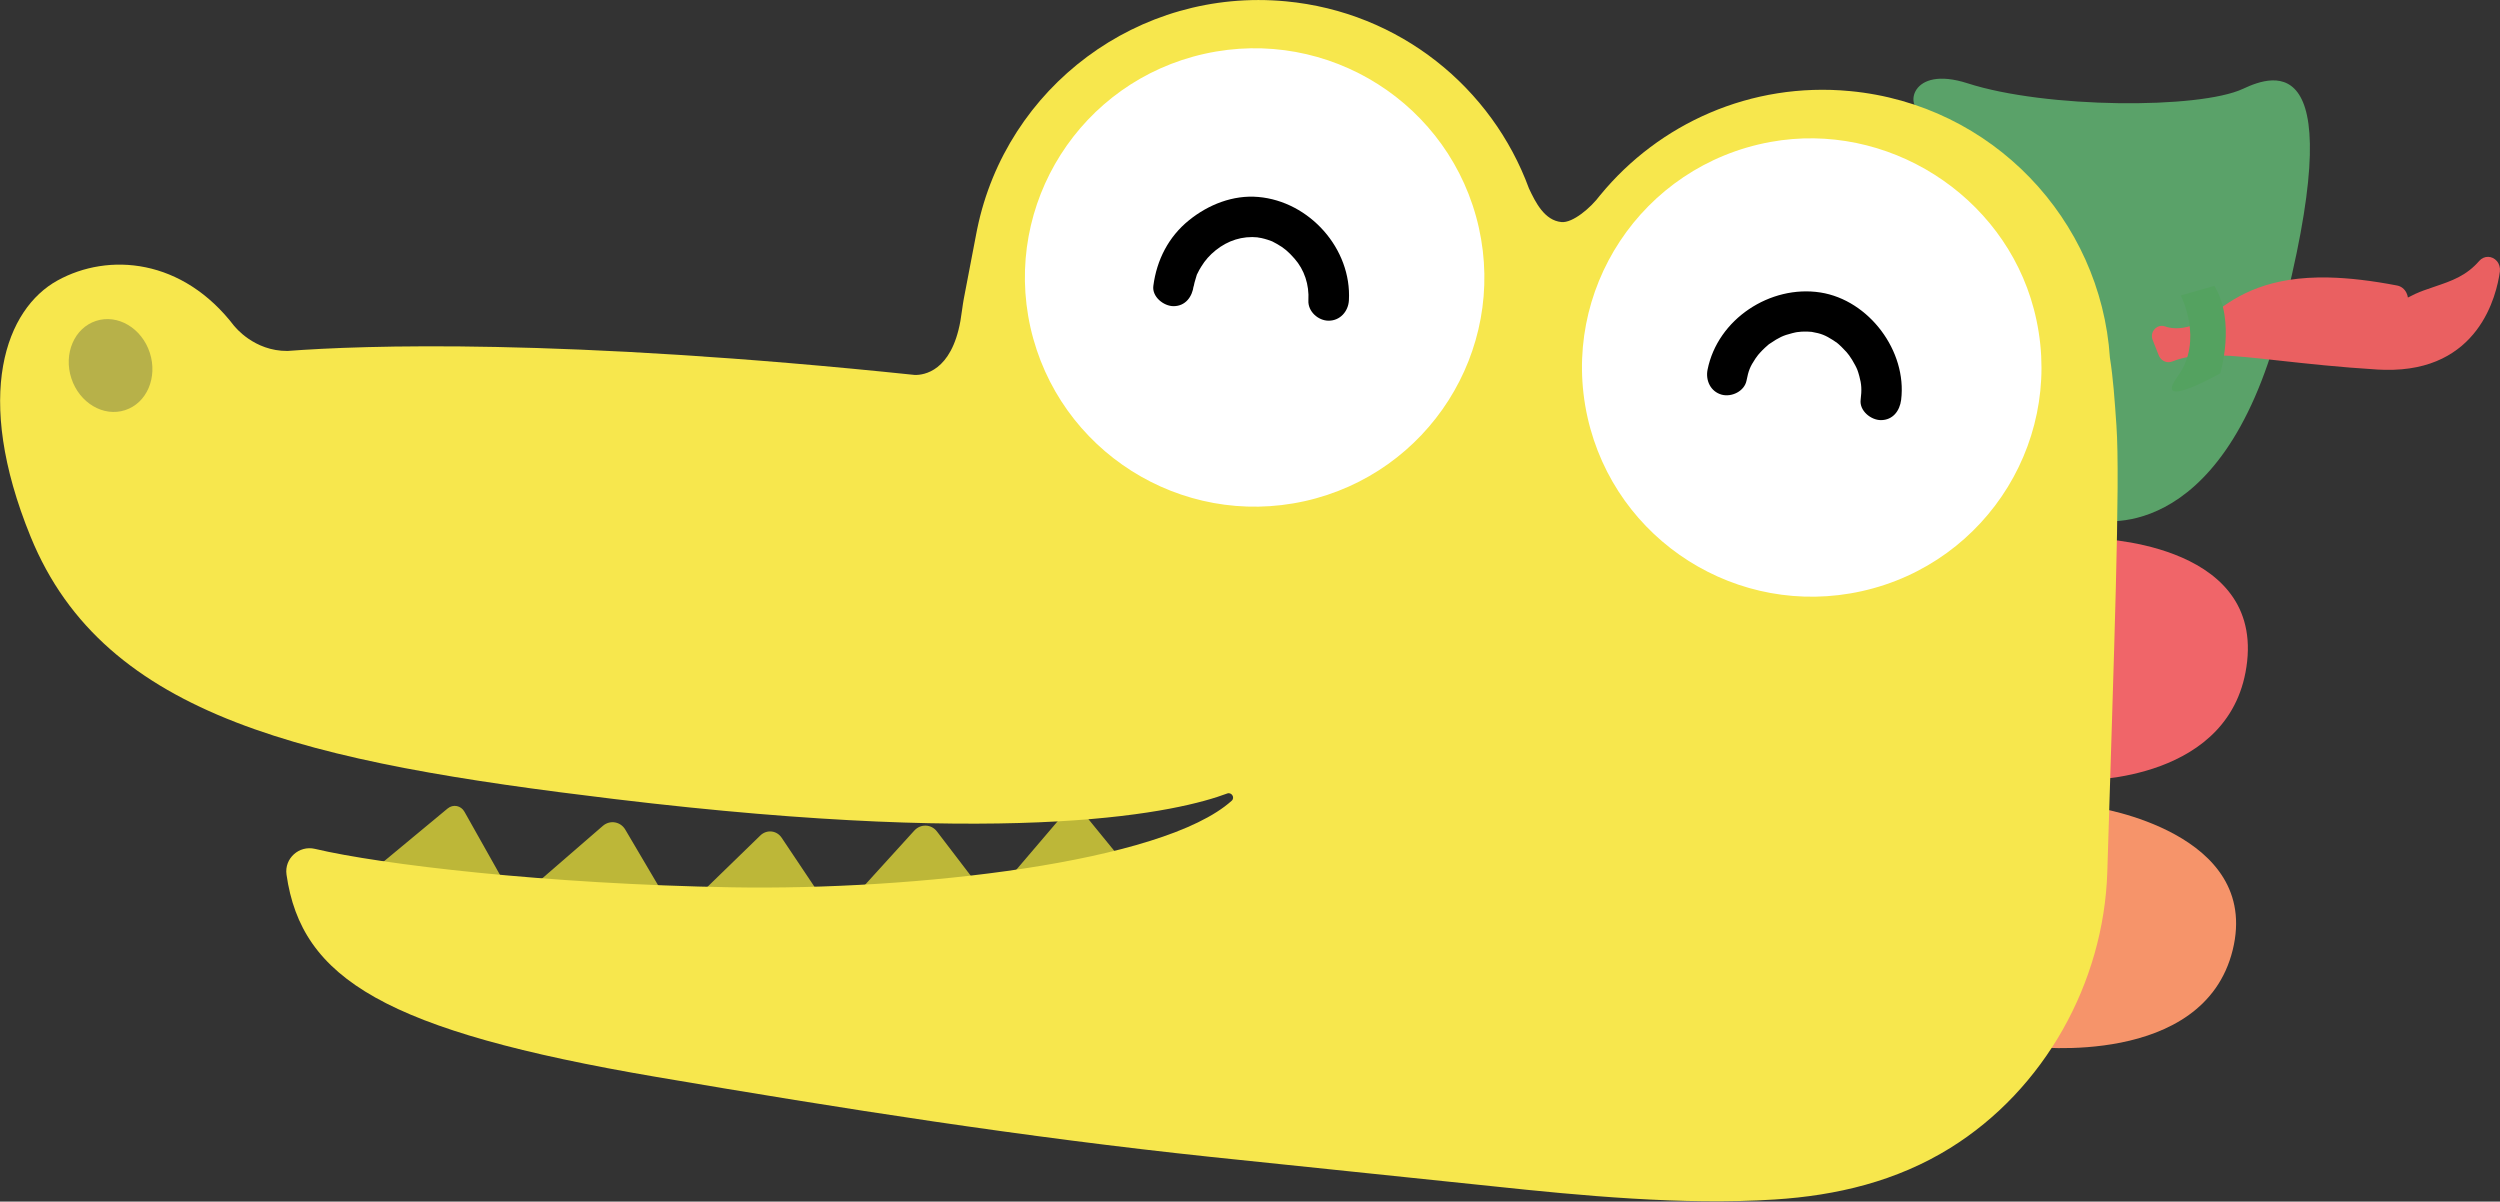 <svg xmlns="http://www.w3.org/2000/svg" width="310" height="149" fill="none" viewBox="0 0 310 149">
    <rect x="0" y="0" width="310" height="149" fill="#333333" stroke="none"/>
    <g clip-path="url(#clip0)">
        <path fill="#BDB738" d="M65.582 110.349l9.173-7.943c.881-.758 2.186-.538 2.78.465l4.836 8.203M45.76 108.335l9.744-8.081c.677-.563 1.655-.375 2.087.399l4.942 8.782M85.453 112.175l8.83-8.578c.792-.766 2.031-.636 2.643.285l5.349 7.991M105.17 112.02l8.203-9.027c.783-.864 2.112-.815 2.813.115l5.749 7.526M123.859 110.381l7.918-9.279c.758-.889 2.079-.881 2.821.024l5.985 7.339"/>
        <path fill="#5AA269" d="M238.408 13.83s11.522 3.848 17.034 13.935c5.496 10.078 4.289 36.7 4.289 36.7s15.566 3.858 22.986-24.372c9.002-34.271-.701-30.895-4.574-29.085-5.414 2.536-24.446 2.454-34.157-.677-7.192-2.324-7.804 3.131-5.578 3.498z"/>
        <path fill="#F06569" d="M258.385 96.731s18.632.245 20.263-14.734c1.606-14.987-19.22-15.24-19.22-15.24"/>
        <path fill="#F6946A" d="M251.83 129.779s21.421 2.667 25.025-11.978c3.596-14.628-16.993-17.67-16.993-17.67"/>
        <path fill="#EA6061" d="M295.722 45.858c-.285-.008-.579-.016-.872-.032-4.795-.294-8.847-.742-12.109-1.1-3.188-.352-5.708-.629-7.877-.678-2.364-.049-4.052.188-5.471.767-.139.057-.367.098-.514.098-.53-.008-.994-.351-1.198-.856l-.751-1.9c-.163-.408-.114-.865.139-1.223.237-.335.62-.539 1.019-.53.115 0 .278.032.384.073.261.098.701.212 1.296.228 1.06.025 2.764-.293 4.86-1.94 2.878-2.243 6.8-4.518 14.123-4.355 2.536.057 5.308.384 8.496.995.498.098.913.424 1.15.905.09.188.155.383.179.587.579-.31 1.223-.611 1.957-.88.481-.18.946-.335 1.411-.49 2.063-.7 3.849-1.304 5.488-3.18.285-.326.685-.505 1.1-.497.408.008.799.196 1.077.522.301.35.432.823.375 1.296-.4 2.92-2.593 12.443-14.262 12.19.009 0 .009 0 0 0z"/>
        <path fill="#54A260" d="M270.413 36.636s2.894 5.553-.367 10.013c-3.254 4.46 5.259-.35 5.259-.35s1.973-6.45-.726-10.853"/>
        <path fill="#F7E74D" d="M262.437 52.765c-.212-3.099-.407-5.904-.807-8.407-1.133-17.124-14.579-31.401-32.249-33.065-12.272-1.158-23.671 4.037-30.936 12.884l-.017.016c-1.19 1.614-3.433 3.473-4.802 3.343-2.096-.196-3.213-2.414-4.037-4.175-4.582-12.476-16.014-21.869-30.153-23.198-18.29-1.72-34.647 10.657-38.259 28.213v-.008l-.033.171c-.016.098-.032.188-.057.285l-1.582 8.26c-.097.457-.301 2.096-.415 2.724-1.126 6.27-4.559 6.71-5.651 6.686-43.893-4.582-68.502-3.677-77.781-2.976-4.175.04-6.573-3.058-6.573-3.058l-.008.008c-6.442-8.455-15.623-9.173-21.942-5.691C.775 38.283-3.4 48.924 3.8 66.56c9.19 22.522 34.491 27.96 72.432 32.527 50.857 6.123 70.125 1.492 75.938-.693.547-.204.995.505.563.897-8.521 7.689-39.376 11.122-61.897 10.738-23.06-.399-43.608-2.829-51.786-4.77-1.966-.464-3.808 1.191-3.523 3.189 1.843 12.916 12.223 19.357 45.85 25.089 23.076 3.939 45.524 7.461 68.804 9.924 11.652 1.231 23.304 2.405 34.948 3.637 10.829 1.149 23.565 2.372 34.94 1.639 7.673-.49 15.093-2.251 21.755-6.385 11.701-7.265 19.048-20.499 19.48-34.206.824-27.235 1.623-48.403 1.133-55.382z"/>
        <path fill="#fff" d="M127.773 40.591c-3.416-15.321 6.238-30.504 21.592-33.92 15.354-3.417 30.578 6.237 34.011 21.55 3.424 15.314-6.246 30.496-21.592 33.921-15.346 3.417-30.57-6.238-34.011-21.551z"/>
        <path fill="#B7B149" d="M11.905 39.792c2.682-.881 5.675.888 6.67 3.946.994 3.058-.367 6.246-3.058 7.119-2.683.88-5.675-.89-6.67-3.947-.995-3.05.367-6.238 3.058-7.118z"/>
        <path fill="#fff" d="M196.855 51.754c-3.507-15.68 6.686-31.222 22.676-34.15 14.425-2.641 28.906 6.524 32.657 20.688 4.15 15.68-5.602 31.515-21.331 35.013-15.346 3.416-30.569-6.238-34.002-21.551z"/>
        <path fill="#000" d="M148.012 35.446c-.049.391.081-.326.106-.4.065-.26.146-.522.228-.774.155-.473-.041.016.155-.392.138-.285.285-.563.456-.823.473-.783 1.069-1.444 1.778-2.015 1.508-1.214 3.311-1.81 5.276-1.606-.384-.04.399.082.399.082.261.057.522.13.783.212.546.18.554.18 1.125.505.905.506 1.435.963 2.202 1.835 1.215 1.378 1.834 3.22 1.72 5.186-.073 1.353 1.207 2.511 2.512 2.511 1.419 0 2.43-1.15 2.511-2.511.367-6.417-4.9-12.288-11.244-12.834-3.115-.27-6.173.945-8.57 2.878-2.552 2.055-4.02 4.941-4.436 8.154-.179 1.345 1.28 2.511 2.512 2.511 1.484-.008 2.315-1.174 2.487-2.52zM216.57 47.188c.245-1.224.416-1.697 1.118-2.748.008-.017.473-.62.228-.327.196-.236.399-.456.611-.676.212-.22.441-.424.669-.62.359-.302-.098.04.326-.245 1.06-.717 1.566-.97 2.707-1.256.253-.065.506-.122.767-.163-.432.074.35-.024.367-.024.261-.016.522-.016.783-.008.171.008.35.016.521.032-.187-.032-.195-.032-.016 0 1.191.204 1.696.425 2.65 1.028.008.008.644.448.343.212.244.187.464.391.685.603.22.212.432.432.636.66.049.058.473.604.261.31.309.425.578.873.823 1.338.237.456.31.62.506 1.337.277 1.011.318 1.672.163 2.944-.163 1.345 1.272 2.511 2.511 2.511 1.492 0 2.34-1.158 2.512-2.511.75-6.042-3.98-12.37-10.005-13.316-6.222-.97-12.753 3.303-14.001 9.581-.261 1.33.375 2.707 1.753 3.09 1.232.335 2.822-.423 3.082-1.752z"/>
    </g>
    <defs>
        <clipPath id="clip0">
            <path fill="#fff" d="M0 0H310V148.958H0z"/>
        </clipPath>
    </defs>
</svg>
